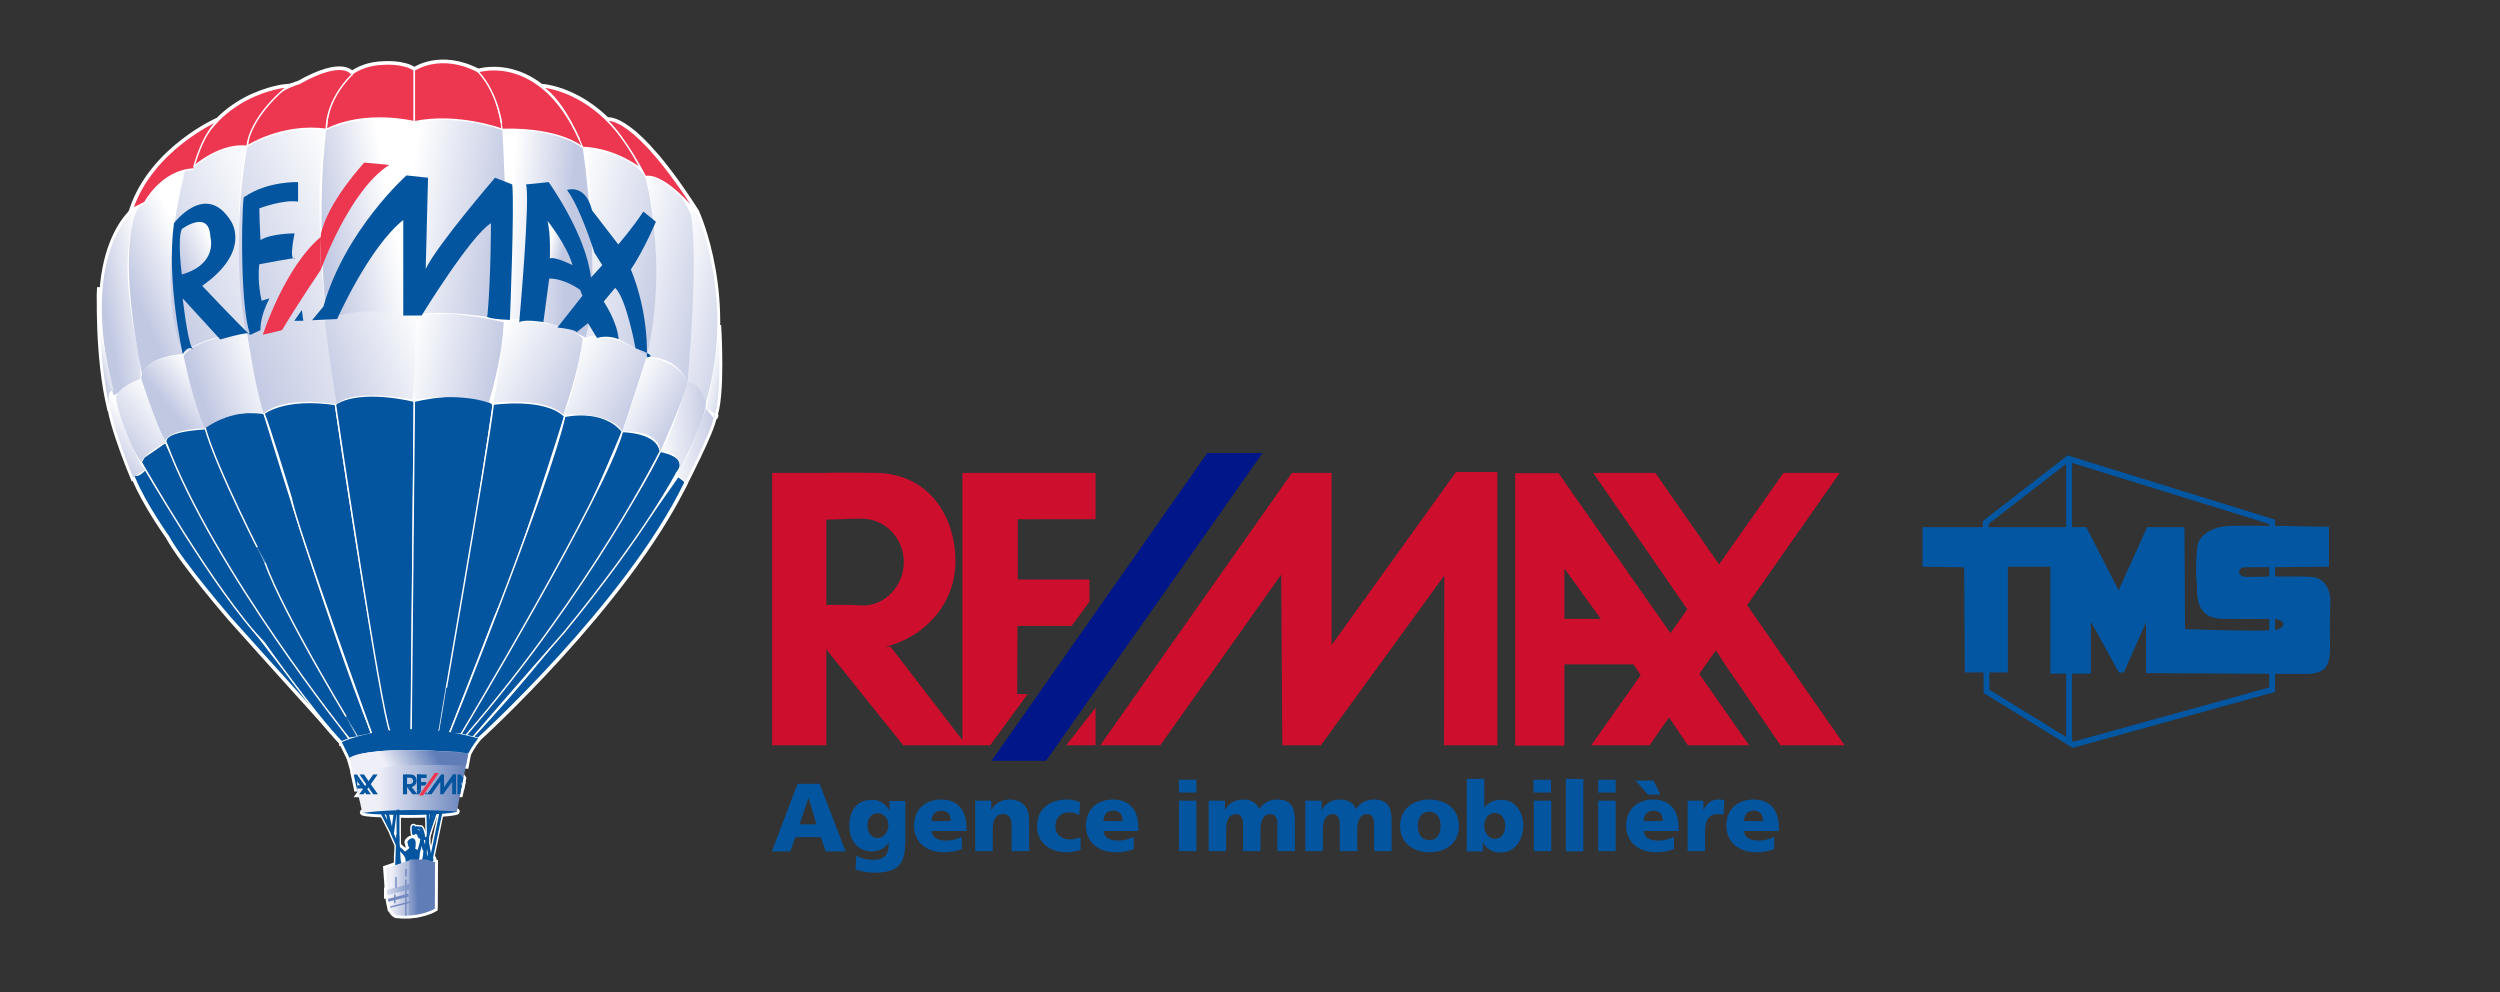 <svg version="1.1" id="Layer_1" xmlns="http://www.w3.org/2000/svg" x="0" y="0" width="858" height="340.5" style="enable-background:new 0 0 858 340.5" xml:space="preserve"><rect width="100%" height="100%" fill="#333333" stroke="none"/><style>.st1{fill:#ce0e2d}.st3{fill:none;stroke:#0356a1;stroke-width:2;stroke-miterlimit:10}.st4{fill:#04559f}.st5{fill:#fff;stroke:#fff;stroke-width:2}.st6,.st7{stroke-linecap:square;stroke-miterlimit:2}.st6{fill:#fff;stroke:#fff;stroke-width:2}.st7{fill:none;stroke:#04559f}.st20,.st21{fill:#04559f;stroke:#fff;stroke-width:.5}.st21{fill:#ed3750}.st25{fill:none;stroke:#24428d;stroke-width:.25}.st38{fill:#ed3750}.st44{fill:#04559f;stroke:#7489c0;stroke-width:.5}</style><path style="fill:#001689" d="M359 261.1h-18.7l74-105.6h19L359 261.1"/><path class="st1" d="M283.6 207.6v-29.3c2.5.1 6.4-.3 12.2-.3 7.9 0 14.4 6.7 14.4 14.9s-6.6 15.2-14.4 14.9c-5.4-.4-9.4-.1-12.2-.2m46.7-29.4V254l-24.7-32.1-1.9.1c13.9-3.3 24.2-15.1 24.2-29.2 0-16.7-10-30.5-27.7-30.5-5.9 0-12-.2-17.1 0H265v93.5h18.6v-33h1.2l-1.2.1 26.4 32.9h29.8l12.9-17.6h-3.6l.1-23.4h18.6l6.1-8.3v-7.6h-24.6v-20.7H376v-15.9h-45.7v15.9zM376 255.8v-12.9l-10.1 12.9H376M457 221.4v-59.1h-13.6l-65.8 93.5h20.6l41.5-58.6.4 58.6h13.2l42.4-58.3-.1 58.3h18.3V162h-14.2L457 221.4M591.5 227l-2.7-3.6.1-.2 2.6 3.8m-54.6-14.6v-17.3l12.5 17.3h-12.5zm74.2 43.4h22l-33.5-48.1 31.8-45.4h-19.3L590 193.7l-21.9-31.4h-21.3l32.3 46.8-5.8 8.2-36.4-52v-.1l-2-2.8H520v93.5h16.9V228h23.7l2.5 3.7-17 24.1h20l6.7-9.6 6.5 9.6h21l-17.1-24.5 5.6-8 22.3 32.5z"/><path d="M659.8 180.8v13.7l14.3.2.2 36.1h14.8v-36.3h14.6v36.7h13.9v-17.8l9.6 17.4h1.7l7.6-17.2V231s15.7.1 30.4.2c11.8.1 22.9.1 24.5.1 9.6 0 8.2-6 8.2-15.1 0-5.3.2-10.4.2-10.4s-.2-7.4-6.5-7.8c-6.3-.4-20 0-22.2 0-3.5 0-3.3-3.3-.7-3.3 3.9 0 28.9-.2 28.9-.2v-13.7s-31.3-.7-35.6-.2c-4.3.4-9.1 3-9.6 7-.4 3.9-.6 9.6-.2 12.2.4 3.3-1.3 12.6 9.3 12.6 0 0 12.8.1 16.1 0 5.9-.2 5.6 3.7.4 3.9-8.7.4-29.8-.4-29.8-.4l-.2-35h-12.8l-9.8 21.7-11.1-21.7h-56.2z" style="fill:#0356a1"/><path class="st3" d="M681.5 183v-3.7l28.3-21.9 70 21.7v57.6l-68.3 18.9-29.7-18.3zM710.1 158v96.5"/><g><path class="st4" d="M273.7 269h7.6l8.9 23.2h-6.8l-1.7-4.9H273l-1.8 4.9h-6.3l8.8-23.2zm3.8 4.8-3.1 9.1h5.8l-2.7-9.1zM310.6 290.1c0 7.1-3.4 9.4-10.4 9.4-2.9 0-5.2-.6-6.6-1.1l.3-4.7c1.8.9 3.4 1.4 5.8 1.4 3.5 0 5.3-1.6 5.3-5v-.9c-1.4 2-3.4 3-5.8 3-4.7 0-7.7-3.6-7.7-8.7s2.4-9 7.8-9c2.6 0 4.6 1.4 5.9 3.5h.1v-3.1h5.4v15.2zm-9.5-2.5c2.1 0 3.8-1.8 3.8-4.4 0-1.9-1.1-4.1-3.8-4.1-2.2 0-3.4 2-3.4 4.3 0 2.6 1.6 4.2 3.4 4.2zM319.7 285.2c.3 2.4 2.2 3.3 5.1 3.3 1.6 0 3.5-.4 5.3-1.3v4.2c-1.9.8-4.1 1.1-6.3 1.1-5.7 0-10.1-3.4-10.1-9.1 0-5.7 3.9-9 9.3-9 6.4 0 8.7 4.5 8.7 9.7v1.1h-12zm6.6-3.4c0-2-.9-3.6-3.3-3.6-2.2 0-3.2 1.6-3.3 3.6h6.6zM334.8 274.8h5.4v3.2h.1c1.2-2.5 3.6-3.6 6.3-3.6 4.7 0 6.6 3.3 6.6 6.9v10.8h-6v-8.4c0-3.3-1.1-4.3-2.8-4.3-2.5 0-3.7 1.7-3.7 5.4v7.3h-6v-17.3zM370.4 279.8c-1.1-.7-2.2-1-3.6-1-2.6 0-4.6 1.8-4.6 4.8 0 2.8 2.3 4.5 4.9 4.5 1.4 0 2.7-.3 3.7-.8l.1 4.4c-1.5.5-3.3.8-4.9.8-5.7 0-10.1-3.3-10.1-9s4.3-9.1 10.1-9.1c1.8 0 3.4.3 4.7 1l-.3 4.4zM378.7 285.2c.3 2.4 2.2 3.3 5.1 3.3 1.6 0 3.5-.4 5.3-1.3v4.2c-1.9.8-4.1 1.1-6.3 1.1-5.7 0-10.1-3.4-10.1-9.1 0-5.7 3.9-9 9.3-9 6.4 0 8.7 4.5 8.7 9.7v1.1h-12zm6.6-3.4c0-2-.9-3.6-3.3-3.6-2.2 0-3.2 1.6-3.3 3.6h6.6zM410.6 272h-6v-4.4h6v4.4zm-6 2.8h6v17.3h-6v-17.3zM415 274.8h5.4v3.2h.1c1.2-2.5 3.6-3.6 6.3-3.6 2.5 0 4.5 1.1 5.4 3.3 1.4-2.3 3.7-3.3 6.1-3.3 5 0 6.1 2.8 6.1 7.5v10.2h-6v-9.3c0-2-.7-3.4-2.4-3.4-2.1 0-3.4 1.7-3.4 5.4v7.3h-6v-9.3c0-2-.7-3.4-2.4-3.4-2.1 0-3.4 1.7-3.4 5.4v7.3h-6v-17.3zM448.2 274.8h5.4v3.2h.1c1.2-2.5 3.6-3.6 6.3-3.6 2.5 0 4.5 1.1 5.4 3.3 1.4-2.3 3.7-3.3 6.1-3.3 5 0 6.1 2.8 6.1 7.5v10.2h-6v-9.3c0-2-.7-3.4-2.4-3.4-2.1 0-3.4 1.7-3.4 5.4v7.3h-6v-9.3c0-2-.7-3.4-2.4-3.4-2.1 0-3.4 1.7-3.4 5.4v7.3h-6v-17.3zM480.5 283.5c0-5.7 4.3-9.1 10.1-9.1 5.7 0 10.1 3.3 10.1 9.1 0 5.7-4.3 9-10.1 9-5.7 0-10.1-3.3-10.1-9zm13.9 0c0-2.6-1.1-4.9-3.9-4.9s-3.9 2.3-3.9 4.9c0 2.6 1.1 4.8 3.9 4.8 2.8.1 3.9-2.2 3.9-4.8zM503.4 267.3h6v9.8h.1c1.5-1.9 3.5-2.6 5.9-2.6 4.8 0 7.4 4.5 7.4 8.7 0 5.1-2.8 9.4-7.9 9.4-2.8 0-5.2-1.6-5.9-3.5h-.1v3.1h-5.5v-24.9zM513 279c-2.2 0-3.6 1.9-3.6 4.5 0 2.5 1.7 4.4 3.6 4.4 2.3 0 3.6-1.9 3.6-4.6 0-2.3-1.3-4.3-3.6-4.3zM532.3 272h-6v-4.4h6v4.4zm-5.9 2.8h6v17.3h-6v-17.3zM537.4 267.3h6v24.9h-6v-24.9zM554.5 272h-6v-4.4h6v4.4zm-6 2.8h6v17.3h-6v-17.3zM564.1 285.2c.3 2.4 2.2 3.3 5.1 3.3 1.6 0 3.5-.4 5.3-1.3v4.2c-1.9.8-4.1 1.1-6.3 1.1-5.7 0-10.1-3.4-10.1-9.1 0-5.7 3.9-9 9.3-9 6.4 0 8.7 4.5 8.7 9.7v1.1h-12zm1.5-12.5-4.3-4.8h6.2l2.3 4.8h-4.2zm5.1 9.1c0-2-.9-3.6-3.3-3.6-2.2 0-3.2 1.6-3.3 3.6h6.6zM591.5 279.6c-.7-.2-1.3-.2-2-.2-2.8 0-4.3 2-4.3 5.4v7.3h-6v-17.3h5.4v3.2h.1c1-2.2 2.5-3.6 5.1-3.6.7 0 1.4.1 2 .2l-.3 5zM598.5 285.2c.3 2.4 2.2 3.3 5.1 3.3 1.6 0 3.5-.4 5.3-1.3v4.2c-1.9.8-4.1 1.1-6.3 1.1-5.7 0-10.1-3.4-10.1-9.1 0-5.7 3.9-9 9.3-9 6.4 0 8.7 4.5 8.7 9.7v1.1h-12zm6.6-3.4c0-2-.9-3.6-3.3-3.6-2.2 0-3.2 1.6-3.3 3.6h6.6z"/></g><g><path class="st5" d="M140.3 279.7c8.7 0 16.5-.7 16.5-1.2 0-.7-6.5-.6-16.5-.6-8.7 0-15.8.4-15.8.9s7.1.9 15.8.9z"/><path class="st6" d="M150.6 275.3c-1.7.4-2.5.4-3.8 1l.2 9.9 3.6-10.9z"/><path class="st5" d="M143.4 297.4c1.1.6 1.9.5 3 .7l1.1-1.9-.1-1 .6-.4c.8-1 1 .4.5.8-.7 1-.1 2-.7 2.6-.3 2.7 3 13.6-.5 14.2l-13.3-.6c-.6-4.8.4-10.8 2.5-15-.6-1.9-.2-4.2-.2-3.5.5.7 1.4 2.7 1.7 3.4 1 .2.6.2 1-.2.9-2.3-1.1-3.5-2.1-4.8-.2-.3-.1-.7-.3-1 .1-.4.2-.5 1.1.4.8.6.6.4 1 1 .2-.1.3.3.4.1.7-.6 1.9-1.2 1.1-1.6l-.4-1.6c.2-1.1 3.7-3.2 2.7 2.3 3.6 1.1-.4 6.5.9 6.1z"/><path class="st6" d="m136.5 287 .6 9.7-1 1.1.4-10.8v3.3l-1.9-4.3s-2.2-8.2-1.7-8.1l2.9-.4-1.1 8.5-4.1-8M147 286.2c.1-1.2 1.8-10.5 1.8-10.5l-1.8 10.5zM144.9 297.9l2.1-11.7M152 275.5l-4 19.4M142.2 284.2c-.8-2.2-.2 3.6-.2 1.4 0-.3-.2-1.3.2-1 0 0 2.4 1.3 2.4 1.4-4.3.1-2.9-2.9-.2-1.6.1.1.6 1.6.7 1.7-.6-1.8-.9-1.6-.7-1.7-.1-.9.8 1 1 2.7-.5-.1-1.3-.9-1.8-1.3 0 0 .2 1.4.3 1.4.2.2.6.2.8.3.2.1.3-.4.6-.5 0 .4-.1.6-.4.8.7-.2 1.4-.1 1.9.4.1.1-.1.6-.1.9.4 1.2.3 2.4.6 3.7.2.8-.1 1.7.1 2.6 0 0 .1 0 .2.1 0-2.1-.4-4.2-1-6.2-.1-.4-.1-.9-.1-1.3-.6 0-1.2-.6-1.7-.2-.2.1 0 .7.1 1 .2.8.5 1.6.5 2.5 0 .1.3.1.3.2.2.6.1 1.2.1 1.8 0 .7.7 1.1.6 1.9 0-.2.1-.5.1-.6-.8-2.3-1-4.5-1.7-6.8-.2 1.7-.8 3.1-1.2 4.7"/><path class="st5" d="M221.4 60.5s19.8 0 19.3 36c0 0 0 24-4.7 34.9 0 0-2.6-8.9-14.1-8.9 0 .1 7.3-38-.5-62z"/><path class="st5" d="M201.6 51.2s13.6.5 19.8 9.4c0 0 8.3 28.7.5 62.2 0 0-10.4-10.6-20.8-6.9 0-.1 4.2-22.5.5-64.7z"/><path class="st5" d="M172.4 44.4s21.4-.5 27.6 6.3c0 0 6.8 45.9 1 65.2 0 0-13.6-7.8-28.1-6.3 0-.1 2.1-49.1-.5-65.2zM112 44.4s12-5.7 30.2-2.6l-.5 66.7s-36.5-1.6-29.7 1.6c0 0-3.7-37 0-65.7z"/><path class="st5" d="M172.4 44.4s3.1 56.8.5 65.2c0 0-23.5-4.2-31.3-1l.5-66.7c.1-.1 17.8-2.7 30.3 2.5zM47.8 70.7s-21.5 12.4-8.9 64.9c0 0 7.8-3.1 8.9-4.7 3.1-4.6-10.4-37.9 0-60.2z"/><path class="st5" d="M39 134s-5.7-21.4-4.7-35.4c0 0-1 24 3.6 42.2 0 0-2-6.8 1.1-6.8zM62.8 121.5S53 96 63.5 59c0 0-9.9.5-15.6 11.7 0 0-8.9 9.6 1 58.6 0 0-.1-6.7 13.9-7.8z"/><path class="st5" d="M62.8 121.5s6.4-6.8 21.5-6.8c0 0-5.7-40.7.5-64.6 0 0-10.9-1.6-21.4 8.9.1 0-10.6 38-.6 62.5z"/><path class="st5" d="M112 43.6s-17.2-1.3-27.1 6.5c0 0-6.3 31.3-.5 64.6 0 0 13-5.7 27.6-4.7 0 .1-5.3-45.8 0-66.4zM146.4 295.1l2.9.9-.1 15.9s-5.1 3.1-13.2 2.2c0 0-1.7-.5-2.3-3.5-.7-3-.7-6.6-1.2-12.6l8.5-2.9h5.4zM120 260.2s5.5-5 40.7-1.6l-.8 4.2s-30.8-1.6-38.3 3.1l-1.6-5.7zM117.4 254.6s-25.2-27.8-38.2-42.4c0 0-16.7-19.3-21.4-28.1 0 0-7.8-10.9-11.5-19.8-3.6-8.9 0-1.6 0-1.6s.5 1.6 3.6-1.6c0 0 33.6 57.3 69.1 92.8l-1.6.7z"/><path class="st5" d="M48.4 158.5s25.5 44.8 42.2 62c0 0 16.7 23.7 26.6 34.1l2.6-1s-55-82.7-63-101.8l-7.4 5.1-.8 1.5"/><path class="st5" d="M57.2 152.3s-3.6-4.2 13.6-5.2c0 0 24 57.3 31.8 68.3l20.3 37.5-3.1.5s-46.4-57.9-62.6-101.1z"/><path class="st5" d="M70.3 146.5s4.2-6.3 20.3-4.7c0 0 21.4 70.9 37 110l-4.7 1S97.2 210.9 91 193.2c0 .1-17.1-33.1-20.7-46.7zM164.1 253.4s50.6-45.9 70.9-87.6c0 0 .8-.3-2.3-2.3 0 0-37.1 54.5-70.4 89.4l1.8.5z"/><path class="st5" d="M226.6 154.9s10.4 1.6 5.7 7.3c0 0-10.4 20.3-38.6 54.7 0 0-18.9 21.5-31.4 36.1l-2.5-.7c.1.1 52-66.3 66.8-97.4zM90.6 141.9s6.8-5.7 24.5-3.1c0 0 10.9 75.6 18.8 112.6l-6.3.5S101.5 180 100 171.1c0-.1-7.8-25.6-9.4-29.2"/><path class="st5" d="M142.2 137.7s-18.2-4.7-27.1 1c0 0 15.6 105.8 18.8 112.6l7.3-.5 1-113.1z"/><path class="st5" d="M142.2 137.7s18.2-4.7 27.1 1c0 0-15.6 105.8-18.8 112.6l-9.4-.5 1.1-113.1z"/><path class="st5" d="M169.3 138.7s17.7-2.6 24.5 4.2c0 0-16.2 52.1-24 68.8l-15.6 40.1-3.6-.5c-.1 0 16.6-95.2 18.7-112.6z"/><path class="st5" d="M193.8 142.9s13-3.1 19.8 5.2c0 0-31.9 77.8-55.4 103.9l-4-.2s34.6-86 39.6-108.9z"/><path class="st5" d="M213.6 148.1s12 0 13 6.8c0 0-23.1 46.8-66.7 97.5l-1.7-.4s49.7-83 55.4-103.9zM112 44.4s0-21.9 19.8-22.4c0 0 6.8-.5 10.4 2.1v17.7s-16.7-4.2-30.2 2.6z"/><path class="st5" d="M120.8 25.6s-2.6-5.7-18.2 3.1c0 0-16.7 4.2-17.7 21.4 0 0 12-7.8 27.1-5.7 0 0-.6-9.4 8.8-18.8z"/><path class="st5" d="M98.4 29.8S72.9 31.9 65 58.5c0 0 9.4-9.4 19.8-8.3.1-.1.1-8.9 13.6-20.4z"/><path class="st5" d="M74.7 41.4s-22.1 9.7-29.2 30.2l4.2-2.1S55.4 58.6 66.4 58c-.1.1 2.6-11.3 8.3-16.6zM142.2 24.1s8.9-6.3 21.9.5c0 0 6.3 4.2 8.3 19.8 0 0-15.1-5.7-30.2-2.6V24.1z"/><path class="st5" d="M164.1 24.6s22.4-7.3 36 26.1c0 0-7.3-6.8-27.6-6.3-.1 0-1.1-12-8.4-19.8z"/><path class="st5" d="M186 29.8s20.8 1 33.9 28.1c0 0-8.3-6.8-19.8-7.3-.1 0-6.3-16.1-14.1-20.8z"/><path class="st5" d="M208.4 41.3s8.9-2.6 30.8 31.8c0 0-10.8-13.6-17.7-12.5-.1-.1-6.3-12.6-13.1-19.3zM239.1 73.1s13.6 29.7 3.1 65.2c0 0-1.6-6.3-6.3-6.8 0 0 4.2-43.3 1-59.4l2.2 1z"/><path class="st5" d="M242.3 140.3s4.7-19.8 4.2-28.7c0 0 1.6 25-1.6 31.8 0 0 2.6-1-2.6-3.1zM63 122s-13-.5-14.6 7.8c0 0 4.6 15.1 8.2 21.4 0 0 1.6-3.9 13.7-4.2 0 .1-4.2-11.4-7.3-25z"/><path class="st5" d="M40 137.8s-.3-1 0-2c.5-1.6 3-3.8 8.4-5.9 0 0 5.1 15.7 8.4 22 0 0-6.8 3.3-8.4 6.7 0-.1-5.8-7.8-8.4-20.8z"/><path class="st5" d="M39 136.6c2 5.7 8.3 23.3 10.9 24.6l-4.2 2.6s-11-26.3-7.4-28.9c.1-.1.3.6.7 1.7zM90.6 141.9s-5.7-21.4-5.7-27.6c0 0-17.1 1.2-21.9 7.8 0 0 3.1 15.6 7.3 25 0 0 8.3-6.8 20.3-5.2z"/><path class="st5" d="M142.2 110.1s-8.9-5.7-30.8 0c0 0 0 20.9 2.6 28.1l-2.6-28.1s-12-2.1-26.6 4.2c0 0 2.6 18.2 5.7 27.6 0 0 6.1-6.3 25-3.1"/><path class="st5" d="M115.6 138.7s3.9-5.5 26.1-1.6l2.1-27.6s-16.7-6.3-32.3.5c-.1.1 2 16.7 4.1 28.7z"/><path class="st5" d="M167.7 138.2s4.7-14.6 5.2-27.6c0 0-20.3-5.2-30.2-1.6l-.5 28.1c0 .1 15.1-2.5 25.5 1.1z"/><path class="st5" d="M193.3 142.4s5.2-14.6 6.8-26.1c0 0-6.3-7.3-27.1-5.7 0 0-.5 10.4-3.6 27.6-.1 0 18.1-2.1 23.9 4.2z"/><path class="st5" d="M213.6 148.1s6.8-20.6 8.3-25.4c0 0-7.8-9-21.9-6.4 0 0-2.6 19.3-6.8 26.1.1 0 16.2-1.6 20.4 5.7z"/><path class="st5" d="M226.6 154.9s7.8-17.2 9.4-23.5c0 0-2.1-7.6-14.1-8.7 0 0-6.8 21.2-8.3 25.4 0 0 12.5-1 13 6.8z"/><path class="st5" d="M233.4 160.9s8.9-16.9 8.9-22.7c0 0-2.1-7.3-6.3-6.8 0 0-6.3 20.8-9.4 23.5 0 0 6.8-.5 6.8 6z"/><path class="st5" d="M235 165.8s9.4-18.2 9.9-22.4l-2.6-3.1s-6.3 17.7-8.9 20.6c-2.6 2.8 1.1 1.8 1.6 4.9zM110.1 80.5v12.1s9.8-27.4 23.5-36l-8.6-.8c0 .1-12.5 13.3-14.9 24.7zM90.2 114.9s7.4-23.1 19.9-33.6c0 0-.2 6.8 0 11.3 0 0-8.2 12.1-13.3 20.7l-6.6 1.6z"/><path class="st5" d="M102.3 62.5s-10.6-.4-18.4 5.1c-.8-3.5-2 37.1 2 47.3l3.5-1.6s-.4-4.3 3.1-10.9l-2.7.8s-1.6-6.3-.8-12.5c0 0 14.1-2.7 12.1-2-2 .8 0-8.6 0-8.6s-8.2 0-11.7 2.3c0 0-.4-7.4-.4-10.9 0 0 8.2-3.1 13.3-2.3v-6.7z"/><path class="st5" d="M59.7 76.6s10.9-14.5 19.5-.8c0 0 7.4 10.2-9.8 22.3 0 0 12.9 13.7 16.4 16.8 0 0 2.3-2-10.2 1.6 0 0-8.2-9-12.9-14.1 0 0 1.6 14.1 3.1 16.8 1.6 2.7-.4-2.3-3.1 2.3.1 0-5.7-24.6-3-44.9zM175 109.8s1.6-39.1.8-46.5l-5.9-2.3S150 84.1 146.1 92.3l.8-31.3-7.4-.8s-21.1 18.8-28.5 45l-3.9 4.7 8.6-.4s10.9-24.6 22.7-34v32.8h6.3s16.8-27.4 23.8-31.7c0 0 0 18.4-1.2 31.7-.1-.1-2 1.1 7.7 1.5zM178.2 110.6s3.9-43.4 2.3-47.3l7.8-.8s12.9 18 14.5 32.8l3.9-4.3-2.7-4.3s-4.7-15.2-9.4-21.5c0 0 6.3-2.3 8.6 7l9 11.7s5.1-5.9 8.6-11.3l4.3 3.5s-3.9 9.4-8.6 16.4c0 0 6 13.3 5.5 30.1 0 0 4.7 0-3.9-3.1 0 0-3.1-17.2-7-20.7l-3.9 4.7s4.7 7 5.1 12.9c0 0-3.5-1.6-7.4-.4l-3.1-5.1-3.9 3.1s.4-.8-6.6-1.6l8.6-10.9-.8-2s-5.1-3.9-10.6-3.9l-2 14.9c-.1.1-6.4-1.1-8.3.1z"/><path class="st5" d="M188.7 88.7s.4-8.2-.8-12.9c0 0 6.6 8.2 8.6 15.2 0 0-6.2-3.1-7.8-2.3zM62.4 94.2s-1.6-12.1 0-15.6c0 0 9.4-7 9.8 2.7 0 0 2.8 9.3-9.8 12.9zM101 110.1l2.6-3.7.5 3.7zM164.1 253.4s-2.1 2.7-3.4 5.2c0 0-30.6-3.5-40.7 1.6l-2.7-5.5c.1-.1 18.8-9 46.8-1.3zM140.2 314.1l.4-19.1h5.7l2.9.9-.1 15.9c0 .1-4.6 2.3-8.9 2.3zM140.2 307.2l-7 1.8M134 311.3l6.8-1.7M139.3 301.9v12.4"/><path class="st5" d="M140.4 305.3v-1.9l-7.6 2v1.8zM139.3 300.8v-2.6M135.9 301v3.7M135.5 307v3M145.8 269.6l.5-.6v-.6h-3.2v1.2zM143.1 265.8h3.3v1.2h-3.3zM144.4 271.3h.3l-.9 1.3h-.7v-1.3"/><path class="st5" d="M143.1 265.8v5.5h1.4v-5.5zM146.4 272.6v-.9l-.7.9zM145.2 273h-1.4l5.4-7.7h1.4l-5.4 7.7M155.2 268.3v4.3h1.3v-6.9h-1l-3.1 4.4v-4.3h-1l-4.9 6.8h1.6l3-4.3v4.3h1l3.1-4.3M158.1 265.8H157v6.8h.9l.3-1.3V266M158.3 270.6l.3-1.2h-.4v1.2z"/><path class="st5" d="m158.1 265.8.9 1.3-.3 1.7-.5-.6M139.4 270.2c.3.1.7 0 1.2 0 1.3 0 2.4-1 2.4-2.2 0-1.2-.7-2.2-2-2.2-.7 0-1.5-.1-1.9.1 0 0 .4.5.4.6 0 .6.2.4 1.2.4.6 0 1.1.5 1.1 1.1 0 .6-.5 1.1-1.1 1.1-.9 0-1.3.1-1.3-.3v1.4M139.4 270.2c-.1 0 0 0 0 0"/><path class="st5" d="m139.7 270.2 1.9 2.4h1.6l-1.9-2.5"/><path class="st5" d="M138.3 265.8h1.4v6.8h-1.4zM122.5 265.8h-1.1l1.2 5.6V266"/><path class="st5" d="M122.6 269.5h2v1.1h-2z"/><path class="st5" d="m122.5 265.8 4.8 6.8h-1.6l-1.3-2-1.8-2.4M126.4 270.2l1.7 2.4h1.6l-4.8-6.8h-1.5l3.2 4.7"/><path class="st5" d="M123.3 272.6h1.5l4.8-6.8h-1.5z"/><path class="st6" d="M136.6 288.2v-9.8"/><path class="st4" d="M140.3 279.7c8.7 0 16.5-.7 16.5-1.2 0-.7-6.5-.6-16.5-.6-8.7 0-15.8.4-15.8.9s7.1.9 15.8.9z"/><path class="st7" d="M150.6 275.3c-1.7.4-2.5.4-3.8 1l.2 9.9 3.6-10.9z"/><path class="st4" d="M143.4 297.4c1.1.6 1.9.5 3 .7l1.1-1.9-.1-1 .6-.4c.8-1 1 .4.5.8-.7 1-.1 2-.7 2.6-.3 2.7 3 13.6-.5 14.2l-13.3-.6c-.6-4.8.4-10.8 2.5-15-.6-1.9-.2-4.2-.2-3.5.5.7 1.4 2.7 1.7 3.4 1 .2.6.2 1-.2.9-2.3-1.1-3.5-2.1-4.8-.2-.3-.1-.7-.3-1 .1-.4.2-.5 1.1.4.8.6.6.4 1 1 .2-.1.3.3.4.1.7-.6 1.9-1.2 1.1-1.6l-.4-1.6c.2-1.1 3.7-3.2 2.7 2.3 3.6 1.1-.4 6.5.9 6.1z"/><path class="st7" d="m136.5 287 .6 9.7-1 1.1.4-10.8v3.3l-1.9-4.3s-2.2-8.2-1.7-8.1l2.9-.4-1.1 8.5-4.1-8M147 286.2c.1-1.2 1.8-10.5 1.8-10.5l-1.8 10.5zM144.9 297.9l2.1-11.7"/><path style="fill:#fff;stroke:#04559f;stroke-linecap:square;stroke-miterlimit:2" d="m152 275.5-4 19.4"/><path class="st7" d="M142.2 284.2c-.8-2.2-.2 3.6-.2 1.4 0-.3-.2-1.3.2-1 0 0 2.4 1.3 2.4 1.4-4.3.1-2.9-2.9-.2-1.6.1.1.6 1.6.7 1.7-.6-1.8-.9-1.6-.7-1.7-.1-.9.8 1 1 2.7-.5-.1-1.3-.9-1.8-1.3 0 0 .2 1.4.3 1.4.2.2.6.2.8.3.2.1.3-.4.6-.5 0 .4-.1.6-.4.8.7-.2 1.4-.1 1.9.4.1.1-.1.6-.1.9.4 1.2.3 2.4.6 3.7.2.8-.1 1.7.1 2.6 0 0 .1 0 .2.1 0-2.1-.4-4.2-1-6.2-.1-.4-.1-.9-.1-1.3-.6 0-1.2-.6-1.7-.2-.2.1 0 .7.1 1 .2.8.5 1.6.5 2.5 0 .1.3.1.3.2.2.6.1 1.2.1 1.8 0 .7.7 1.1.6 1.9 0-.2.1-.5.1-.6-.8-2.3-1-4.5-1.7-6.8-.2 1.7-.8 3.1-1.2 4.7"/><linearGradient id="SVGID_1_" gradientUnits="userSpaceOnUse" x1="-288.372" y1="292.142" x2="-199.462" y2="311.901" gradientTransform="translate(323.87 -20.063) scale(.385)"><stop offset="0" style="stop-color:#fff"/><stop offset="1" style="stop-color:#c1c8e2"/></linearGradient><path d="M221.4 60.5s19.8 0 19.3 36c0 0 0 24-4.7 34.9 0 0-2.6-8.9-14.1-8.9 0 .1 7.3-38-.5-62z" style="fill:url(#SVGID_1_)"/><linearGradient id="SVGID_2_" gradientUnits="userSpaceOnUse" x1="-339.586" y1="266.714" x2="-238.998" y2="289.067" gradientTransform="translate(323.87 -20.063) scale(.385)"><stop offset="0" style="stop-color:#fff"/><stop offset="1" style="stop-color:#c1c8e2"/></linearGradient><path d="M201.6 51.2s13.6.5 19.8 9.4c0 0 8.3 28.7.5 62.2 0 0-10.4-10.6-20.8-6.9 0-.1 4.2-22.5.5-64.7z" style="fill:url(#SVGID_2_)"/><linearGradient id="SVGID_3_" gradientUnits="userSpaceOnUse" x1="-387.54" y1="257.407" x2="-333.253" y2="261.478" gradientTransform="translate(323.87 -20.063) scale(.385)"><stop offset="0" style="stop-color:#fff"/><stop offset="1" style="stop-color:#c1c8e2"/></linearGradient><path d="M172.4 44.4s21.4-.5 27.6 6.3c0 0 6.8 45.9 1 65.2 0 0-13.6-7.8-28.1-6.3 0-.1 2.1-49.1-.5-65.2z" style="fill:url(#SVGID_3_)"/><linearGradient id="SVGID_4_" gradientUnits="userSpaceOnUse" x1="-490.952" y1="245.58" x2="-556.294" y2="257.832" gradientTransform="translate(323.87 -20.063) scale(.385)"><stop offset="0" style="stop-color:#fff"/><stop offset="1" style="stop-color:#c1c8e2"/></linearGradient><path d="M112 44.4s12-5.7 30.2-2.6l-.5 66.7s-36.5-1.6-29.7 1.6c0 0-3.7-37 0-65.7z" style="fill:url(#SVGID_4_)"/><linearGradient id="SVGID_5_" gradientUnits="userSpaceOnUse" x1="-480.11" y1="242.149" x2="-391.86" y2="255.726" gradientTransform="translate(323.87 -20.063) scale(.385)"><stop offset="0" style="stop-color:#fff"/><stop offset="1" style="stop-color:#c1c8e2"/></linearGradient><path d="M172.4 44.4s3.1 56.8.5 65.2c0 0-23.5-4.2-31.3-1l.5-66.7c.1-.1 17.8-2.7 30.3 2.5z" style="fill:url(#SVGID_5_)"/><linearGradient id="SVGID_6_" gradientUnits="userSpaceOnUse" x1="-704.058" y1="314.913" x2="-748.876" y2="324.42" gradientTransform="translate(323.87 -20.063) scale(.385)"><stop offset="0" style="stop-color:#fff"/><stop offset="1" style="stop-color:#c1c8e2"/></linearGradient><path d="M47.8 70.7s-21.5 12.4-8.9 64.9c0 0 7.8-3.1 8.9-4.7 3.1-4.6-10.4-37.9 0-60.2z" style="fill:url(#SVGID_6_)"/><linearGradient id="SVGID_7_" gradientUnits="userSpaceOnUse" x1="-745.837" y1="362.538" x2="-758.025" y2="366.601" gradientTransform="translate(323.87 -20.063) scale(.385)"><stop offset="0" style="stop-color:#fff"/><stop offset="1" style="stop-color:#c1c8e2"/></linearGradient><path d="M39 134s-5.7-21.4-4.7-35.4c0 0-1 24 3.6 42.2 0 0-2-6.8 1.1-6.8z" style="fill:url(#SVGID_7_)"/><linearGradient id="SVGID_8_" gradientUnits="userSpaceOnUse" x1="-671.051" y1="284.441" x2="-724.544" y2="308.817" gradientTransform="translate(323.87 -20.063) scale(.385)"><stop offset="0" style="stop-color:#fff"/><stop offset="1" style="stop-color:#c1c8e2"/></linearGradient><path d="M62.8 121.5S53 96 63.5 59c0 0-9.9.5-15.6 11.7 0 0-8.9 9.6 1 58.6 0 0-.1-6.7 13.9-7.8z" style="fill:url(#SVGID_8_)"/><linearGradient id="SVGID_9_" gradientUnits="userSpaceOnUse" x1="-587.129" y1="246.286" x2="-712.079" y2="303.555" gradientTransform="translate(323.87 -20.063) scale(.385)"><stop offset="0" style="stop-color:#fff"/><stop offset="1" style="stop-color:#c1c8e2"/></linearGradient><path d="M62.8 121.5s6.4-6.8 21.5-6.8c0 0-5.7-40.7.5-64.6 0 0-10.9-1.6-21.4 8.9.1 0-10.6 38-.6 62.5z" style="fill:url(#SVGID_9_)"/><linearGradient id="SVGID_10_" gradientUnits="userSpaceOnUse" x1="-518.128" y1="228.281" x2="-654.077" y2="290.592" gradientTransform="translate(323.87 -20.063) scale(.385)"><stop offset="0" style="stop-color:#fff"/><stop offset="1" style="stop-color:#c1c8e2"/></linearGradient><path d="M112 43.6s-17.2-1.3-27.1 6.5c0 0-6.3 31.3-.5 64.6 0 0 13-5.7 27.6-4.7 0 .1-5.3-45.8 0-66.4z" style="fill:url(#SVGID_10_)"/><linearGradient id="SVGID_11_" gradientUnits="userSpaceOnUse" x1="-502.247" y1="843.76" x2="-460.946" y2="843.76" gradientTransform="translate(323.87 -20.063) scale(.385)"><stop offset=".24" style="stop-color:#efeff8"/><stop offset="1" style="stop-color:#607db8"/></linearGradient><path d="m146.4 295.1 2.9.9-.1 15.9s-5.1 3.1-13.2 2.2c0 0-1.7-.5-2.3-3.5-.7-3-.7-6.6-1.2-12.6l8.5-2.9h5.4z" style="fill:url(#SVGID_11_)"/><path class="st20" d="M117.4 254.6s-25.2-27.8-38.2-42.4c0 0-16.7-19.3-21.4-28.1 0 0-7.8-10.9-11.5-19.8-3.6-8.9 0-1.6 0-1.6s.5 1.6 3.6-1.6c0 0 33.6 57.3 69.1 92.8l-1.6.7z"/><path class="st20" d="M48.4 158.5s25.5 44.8 42.2 62c0 0 16.7 23.7 26.6 34.1l2.6-1s-55-82.7-63-101.8l-7.4 5.1-.8 1.5"/><path class="st20" d="M57.2 152.3s-3.6-4.2 13.6-5.2c0 0 24 57.3 31.8 68.3l20.3 37.5-3.1.5s-46.4-57.9-62.6-101.1z"/><path class="st20" d="M70.3 146.5s4.2-6.3 20.3-4.7c0 0 21.4 70.9 37 110l-4.7 1S97.2 210.9 91 193.2c0 .1-17.1-33.1-20.7-46.7zM164.1 253.4s50.6-45.9 70.9-87.6c0 0 .8-.3-2.3-2.3 0 0-37.1 54.5-70.4 89.4l1.8.5z"/><path class="st20" d="M226.6 154.9s10.4 1.6 5.7 7.3c0 0-10.4 20.3-38.6 54.7 0 0-18.9 21.5-31.4 36.1l-2.5-.7c.1.1 52-66.3 66.8-97.4zM90.6 141.9s6.8-5.7 24.5-3.1c0 0 10.9 75.6 18.8 112.6l-6.3.5S101.5 180 100 171.1c0-.1-7.8-25.6-9.4-29.2"/><path class="st20" d="M142.2 137.7s-18.2-4.7-27.1 1c0 0 15.6 105.8 18.8 112.6l7.3-.5 1-113.1z"/><path class="st20" d="M142.2 137.7s18.2-4.7 27.1 1c0 0-15.6 105.8-18.8 112.6l-9.4-.5 1.1-113.1z"/><path class="st20" d="M169.3 138.7s17.7-2.6 24.5 4.2c0 0-16.2 52.1-24 68.8l-15.6 40.1-3.6-.5c-.1 0 16.6-95.2 18.7-112.6z"/><path class="st20" d="M193.8 142.9s13-3.1 19.8 5.2c0 0-31.9 77.8-55.4 103.9l-4-.2s34.6-86 39.6-108.9z"/><path class="st20" d="M213.6 148.1s12 0 13 6.8c0 0-23.1 46.8-66.7 97.5l-1.7-.4s49.7-83 55.4-103.9z"/><path class="st21" d="M112 44.4s0-21.9 19.8-22.4c0 0 6.8-.5 10.4 2.1v17.7s-16.7-4.2-30.2 2.6z"/><path class="st21" d="M120.8 25.6s-2.6-5.7-18.2 3.1c0 0-16.7 4.2-17.7 21.4 0 0 12-7.8 27.1-5.7 0 0-.6-9.4 8.8-18.8z"/><path class="st21" d="M98.4 29.8S72.9 31.9 65 58.5c0 0 9.4-9.4 19.8-8.3.1-.1.1-8.9 13.6-20.4z"/><path class="st21" d="M74.7 41.4s-22.1 9.7-29.2 30.2l4.2-2.1S55.4 58.6 66.4 58c-.1.1 2.6-11.3 8.3-16.6zM142.2 24.1s8.9-6.3 21.9.5c0 0 6.3 4.2 8.3 19.8 0 0-15.1-5.7-30.2-2.6V24.1z"/><path class="st21" d="M164.1 24.6s22.4-7.3 36 26.1c0 0-7.3-6.8-27.6-6.3-.1 0-1.1-12-8.4-19.8z"/><path class="st21" d="M186 29.8s20.8 1 33.9 28.1c0 0-8.3-6.8-19.8-7.3-.1 0-6.3-16.1-14.1-20.8z"/><path class="st21" d="M208.4 41.3s8.9-2.6 30.8 31.8c0 0-10.8-13.6-17.7-12.5-.1-.1-6.3-12.6-13.1-19.3z"/><linearGradient id="SVGID_12_" gradientUnits="userSpaceOnUse" x1="111.96" y1="44.384" x2="111.96" y2="44.384"><stop offset="0" style="stop-color:#fff"/><stop offset="1" style="stop-color:#c1c8e2"/></linearGradient><linearGradient id="SVGID_13_" gradientUnits="userSpaceOnUse" x1="-247.103" y1="318.911" x2="-172.38" y2="335.517" gradientTransform="translate(323.87 -20.063) scale(.385)"><stop offset="0" style="stop-color:#fff"/><stop offset="1" style="stop-color:#c1c8e2"/></linearGradient><path d="M239.1 73.1s13.6 29.7 3.1 65.2c0 0-1.6-6.3-6.3-6.8 0 0 4.2-43.3 1-59.4l2.2 1z" style="fill:url(#SVGID_13_)"/><linearGradient id="SVGID_14_" gradientUnits="userSpaceOnUse" x1="-210.188" y1="381.886" x2="-186.135" y2="387.231" gradientTransform="translate(323.87 -20.063) scale(.385)"><stop offset="0" style="stop-color:#fff"/><stop offset="1" style="stop-color:#c1c8e2"/></linearGradient><path d="M242.3 140.3s4.7-19.8 4.2-28.7c0 0 1.6 25-1.6 31.8 0 0 2.6-1-2.6-3.1z" style="fill:url(#SVGID_14_)"/><linearGradient id="SVGID_15_" gradientUnits="userSpaceOnUse" x1="-661.226" y1="387.299" x2="-692.375" y2="413.031" gradientTransform="translate(323.87 -20.063) scale(.385)"><stop offset="0" style="stop-color:#fff"/><stop offset="1" style="stop-color:#c1c8e2"/></linearGradient><path d="M63 122s-13-.5-14.6 7.8c0 0 4.6 15.1 8.2 21.4 0 0 1.6-3.9 13.7-4.2 0 .1-4.2-11.4-7.3-25z" style="fill:url(#SVGID_15_)"/><linearGradient id="SVGID_16_" gradientUnits="userSpaceOnUse" x1="-695.381" y1="407.846" x2="-741.194" y2="445.691" gradientTransform="translate(323.87 -20.063) scale(.385)"><stop offset="0" style="stop-color:#fff"/><stop offset="1" style="stop-color:#c1c8e2"/></linearGradient><path d="M40 137.8s-.3-1 0-2c.5-1.6 3-3.8 8.4-5.9 0 0 5.1 15.7 8.4 22 0 0-6.8 3.3-8.4 6.7 0-.1-5.8-7.8-8.4-20.8z" style="fill:url(#SVGID_16_)"/><linearGradient id="SVGID_17_" gradientUnits="userSpaceOnUse" x1="-719.624" y1="430.748" x2="-747.482" y2="453.761" gradientTransform="translate(323.87 -20.063) scale(.385)"><stop offset="0" style="stop-color:#fff"/><stop offset="1" style="stop-color:#c1c8e2"/></linearGradient><path d="M39 136.6c2 5.7 8.3 23.3 10.9 24.6l-4.2 2.6s-11-26.3-7.4-28.9c.1-.1.3.6.7 1.7z" style="fill:url(#SVGID_17_)"/><linearGradient id="SVGID_18_" gradientUnits="userSpaceOnUse" x1="-603.717" y1="377.631" x2="-663.459" y2="400.713" gradientTransform="translate(323.87 -20.063) scale(.385)"><stop offset="0" style="stop-color:#fff"/><stop offset="1" style="stop-color:#c1c8e2"/></linearGradient><path d="M90.6 141.9s-5.7-21.4-5.7-27.6c0 0-17.1 1.2-21.9 7.8 0 0 3.1 15.6 7.3 25 0 0 8.3-6.8 20.3-5.2z" style="fill:url(#SVGID_18_)"/><linearGradient id="SVGID_19_" gradientUnits="userSpaceOnUse" x1="-467.922" y1="336.977" x2="-620.651" y2="395.987" gradientTransform="translate(323.87 -20.063) scale(.385)"><stop offset="0" style="stop-color:#fff"/><stop offset="1" style="stop-color:#c1c8e2"/></linearGradient><path d="M142.2 110.1s-8.9-5.7-30.8 0c0 0 0 20.9 2.6 28.1l-2.6-28.1s-12-2.1-26.6 4.2c0 0 2.6 18.2 5.7 27.6 0 0 6.1-6.3 25-3.1" style="fill:url(#SVGID_19_)"/><linearGradient id="SVGID_20_" gradientUnits="userSpaceOnUse" x1="-457.547" y1="351.956" x2="-557.33" y2="390.509" gradientTransform="translate(323.87 -20.063) scale(.385)"><stop offset="0" style="stop-color:#fff"/><stop offset="1" style="stop-color:#c1c8e2"/></linearGradient><path d="M115.6 138.7s3.9-5.5 26.1-1.6l2.1-27.6s-16.7-6.3-32.3.5c-.1.1 2 16.7 4.1 28.7z" style="fill:url(#SVGID_20_)"/><linearGradient id="SVGID_21_" gradientUnits="userSpaceOnUse" x1="-478.365" y1="364.175" x2="-394.295" y2="381.802" gradientTransform="translate(323.87 -20.063) scale(.385)"><stop offset="0" style="stop-color:#fff"/><stop offset="1" style="stop-color:#c1c8e2"/></linearGradient><path d="M167.7 138.2s4.7-14.6 5.2-27.6c0 0-20.3-5.2-30.2-1.6l-.5 28.1c0 .1 15.1-2.5 25.5 1.1z" style="fill:url(#SVGID_21_)"/><linearGradient id="SVGID_22_" gradientUnits="userSpaceOnUse" x1="-403.036" y1="358.954" x2="-323.141" y2="403.64" gradientTransform="translate(323.87 -20.063) scale(.385)"><stop offset="0" style="stop-color:#fff"/><stop offset="1" style="stop-color:#c1c8e2"/></linearGradient><path d="M193.3 142.4s5.2-14.6 6.8-26.1c0 0-6.3-7.3-27.1-5.7 0 0-.5 10.4-3.6 27.6-.1 0 18.1-2.1 23.9 4.2z" style="fill:url(#SVGID_22_)"/><linearGradient id="SVGID_23_" gradientUnits="userSpaceOnUse" x1="-337.639" y1="375.258" x2="-268.532" y2="413.91" gradientTransform="translate(323.87 -20.063) scale(.385)"><stop offset="0" style="stop-color:#fff"/><stop offset="1" style="stop-color:#c1c8e2"/></linearGradient><path d="M213.6 148.1s6.8-20.6 8.3-25.4c0 0-7.8-9-21.9-6.4 0 0-2.6 19.3-6.8 26.1.1 0 16.2-1.6 20.4 5.7z" style="fill:url(#SVGID_23_)"/><linearGradient id="SVGID_24_" gradientUnits="userSpaceOnUse" x1="-283.437" y1="396.639" x2="-231.434" y2="425.725" gradientTransform="translate(323.87 -20.063) scale(.385)"><stop offset="0" style="stop-color:#fff"/><stop offset="1" style="stop-color:#c1c8e2"/></linearGradient><path d="M226.6 154.9s7.8-17.2 9.4-23.5c0 0-2.1-7.6-14.1-8.7 0 0-6.8 21.2-8.3 25.4 0 0 12.5-1 13 6.8z" style="fill:url(#SVGID_24_)"/><linearGradient id="SVGID_25_" gradientUnits="userSpaceOnUse" x1="-257.366" y1="432.867" x2="-206.952" y2="430.85" gradientTransform="translate(323.87 -20.063) scale(.385)"><stop offset="0" style="stop-color:#fff"/><stop offset="1" style="stop-color:#c1c8e2"/></linearGradient><path d="M233.4 160.9s8.9-16.9 8.9-22.7c0 0-2.1-7.3-6.3-6.8 0 0-6.3 20.8-9.4 23.5 0 0 6.8-.5 6.8 6z" style="fill:url(#SVGID_25_)"/><linearGradient id="SVGID_26_" gradientUnits="userSpaceOnUse" x1="-246.747" y1="450.807" x2="-199.994" y2="448.937" gradientTransform="translate(323.87 -20.063) scale(.385)"><stop offset="0" style="stop-color:#fff"/><stop offset="1" style="stop-color:#c1c8e2"/></linearGradient><path d="M235 165.8s9.4-18.2 9.9-22.4l-2.6-3.1s-6.3 17.7-8.9 20.6c-2.6 2.8 1.1 1.8 1.6 4.9z" style="fill:url(#SVGID_26_)"/><path class="st38" d="M110.1 80.5v12.1s9.8-27.4 23.5-36l-8.6-.8c0 .1-12.5 13.3-14.9 24.7zM90.2 114.9s7.4-23.1 19.9-33.6c0 0-.2 6.8 0 11.3 0 0-8.2 12.1-13.3 20.7l-6.6 1.6z"/><path class="st4" d="M102.3 62.5s-10.6-.4-18.4 5.1c-.8-3.5-2 37.1 2 47.3l3.5-1.6s-.4-4.3 3.1-10.9l-2.7.8s-1.6-6.3-.8-12.5c0 0 14.1-2.7 12.1-2-2 .8 0-8.6 0-8.6s-8.2 0-11.7 2.3c0 0-.4-7.4-.4-10.9 0 0 8.2-3.1 13.3-2.3v-6.7z"/><path class="st4" d="M59.7 76.6s10.9-14.5 19.5-.8c0 0 7.4 10.2-9.8 22.3 0 0 12.9 13.7 16.4 16.8 0 0 2.3-2-10.2 1.6 0 0-8.2-9-12.9-14.1 0 0 1.6 14.1 3.1 16.8 1.6 2.7-.4-2.3-3.1 2.3.1 0-5.7-24.6-3-44.9zM175 109.8s1.6-39.1.8-46.5l-5.9-2.3S150 84.1 146.1 92.3l.8-31.3-7.4-.8s-21.1 18.8-28.5 45l-3.9 4.7 8.6-.4s10.9-24.6 22.7-34v32.8h6.3s16.8-27.4 23.8-31.7c0 0 0 18.4-1.2 31.7-.1-.1-2 1.1 7.7 1.5zM178.2 110.6s3.9-43.4 2.3-47.3l7.8-.8s12.9 18 14.5 32.8l3.9-4.3-2.7-4.3s-4.7-15.2-9.4-21.5c0 0 6.3-2.3 8.6 7l9 11.7s5.1-5.9 8.6-11.3l4.3 3.5s-3.9 9.4-8.6 16.4c0 0 6 13.3 5.5 30.1 0 0 4.7 0-3.9-3.1 0 0-3.1-17.2-7-20.7l-3.9 4.7s4.7 7 5.1 12.9c0 0-3.5-1.6-7.4-.4l-3.1-5.1-3.9 3.1s.4-.8-6.6-1.6l8.6-10.9-.8-2s-5.1-3.9-10.6-3.9l-2 14.9c-.1.1-6.4-1.1-8.3.1z"/><linearGradient id="SVGID_27_" gradientUnits="userSpaceOnUse" x1="-350.449" y1="266.963" x2="-338.262" y2="269.671" gradientTransform="translate(323.87 -20.063) scale(.385)"><stop offset="0" style="stop-color:#fff"/><stop offset="1" style="stop-color:#c1c8e2"/></linearGradient><path d="M188.7 88.7s.4-8.2-.8-12.9c0 0 6.6 8.2 8.6 15.2 0 0-6.2-3.1-7.8-2.3z" style="fill:url(#SVGID_27_)"/><linearGradient id="SVGID_28_" gradientUnits="userSpaceOnUse" x1="-652.432" y1="264.128" x2="-685.787" y2="279.416" gradientTransform="translate(323.87 -20.063) scale(.385)"><stop offset="0" style="stop-color:#fff"/><stop offset="1" style="stop-color:#c1c8e2"/></linearGradient><path d="M62.4 94.2s-1.6-12.1 0-15.6c0 0 9.4-7 9.8 2.7 0 0 2.8 9.3-9.8 12.9z" style="fill:url(#SVGID_28_)"/><path class="st4" d="m101 110.1 2.6-3.7.5 3.7zM164.1 253.4s-2.1 2.7-3.4 5.2c0 0-30.6-3.5-40.7 1.6l-2.7-5.5c.1-.1 18.8-9 46.8-1.3z"/><linearGradient id="SVGID_29_" gradientUnits="userSpaceOnUse" x1="116.194" y1="256.793" x2="116.194" y2="256.793"><stop offset="0" style="stop-color:#1aafe6"/><stop offset="1" style="stop-color:#24428d"/></linearGradient><linearGradient id="SVGID_30_" gradientUnits="userSpaceOnUse" x1="-501.529" y1="844.537" x2="-469.025" y2="843.183" gradientTransform="translate(323.87 -20.063) scale(.385)"><stop offset=".24" style="stop-color:#efeff8"/><stop offset="1" style="stop-color:#607db8"/></linearGradient><path d="m140.2 314.1.4-19.1h5.7l2.9.9-.1 15.9c0 .1-4.6 2.3-8.9 2.3z" style="fill:url(#SVGID_30_)"/><path style="fill:#04559f;stroke:#7489c0" d="m140.2 307.2-7 1.8"/><path class="st44" d="m134 311.3 6.8-1.7M139.3 301.9v12.4"/><linearGradient id="SVGID_31_" gradientUnits="userSpaceOnUse" x1="-527.854" y1="580.554" x2="-488.249" y2="580.893" gradientTransform="matrix(.379 -.096 0 .391 327.533 29.517)"><stop offset=".24" style="stop-color:#efeff8"/><stop offset="1" style="stop-color:#607db8"/></linearGradient><path style="fill:url(#SVGID_31_)" d="M140.4 305.3v-1.9l-7.6 2v1.8z"/><path class="st44" d="M139.3 300.8v-2.6M135.9 301v3.7M135.5 307v3"/><linearGradient id="SVGID_32_" gradientUnits="userSpaceOnUse" x1="-530.436" y1="749.085" x2="-422.527" y2="749.085" gradientTransform="translate(323.87 -20.063) scale(.385)"><stop offset=".24" style="stop-color:#efeff8"/><stop offset="1" style="stop-color:#607db8"/></linearGradient><path d="M120 260.2s1.8-2.9 20.9-2.3c0 0 14.9-.8 19.8.8l-3.9 19.8s-18.6-1.4-32.4.5l-4.4-18.8z" style="fill:url(#SVGID_32_)"/><path class="st4" d="m145.8 269.6.5-.6v-.6h-3.2v1.2zM143.1 265.8h3.3v1.2h-3.3zM144.4 271.3h.3l-.9 1.3h-.7v-1.3"/><path class="st4" d="M143.1 265.8v5.5h1.4v-5.5zM146.4 272.6v-.9l-.7.9z"/><path class="st38" d="M145.2 273h-1.4l5.4-7.7h1.4l-5.4 7.7"/><path style="fill:#eb1d48" d="M156.5 266.3"/><path class="st4" d="M155.2 268.3v4.3h1.3v-6.9h-1l-3.1 4.4v-4.3h-1l-4.9 6.8h1.6l3-4.3v4.3h1l3.1-4.3M158.1 265.8H157v6.8h.9l.3-1.3V266M158.3 270.6l.3-1.2h-.4v1.2z"/><path class="st4" d="m158.1 265.8.9 1.3-.3 1.7-.5-.6M139.4 270.2c.3.1.7 0 1.2 0 1.3 0 2.4-1 2.4-2.2 0-1.2-.7-2.2-2-2.2-.7 0-1.5-.1-1.9.1 0 0 .4.5.4.6 0 .6.2.4 1.2.4.6 0 1.1.5 1.1 1.1 0 .6-.5 1.1-1.1 1.1-.9 0-1.3.1-1.3-.3v1.4"/><path d="M139.4 270.2c-.1 0 0 0 0 0" style="fill:none;stroke:#231f20;stroke-width:.381"/><path class="st4" d="m139.7 270.2 1.9 2.4h1.6l-1.9-2.5"/><path class="st4" d="M138.3 265.8h1.4v6.8h-1.4zM122.5 265.8h-1.1l1.2 5.6V266"/><path class="st4" d="M122.6 269.5h2v1.1h-2z"/><path class="st4" d="m122.5 265.8 4.8 6.8h-1.6l-1.3-2-1.8-2.4M126.4 270.2l1.7 2.4h1.6l-4.8-6.8h-1.5l3.2 4.7"/><path class="st4" d="M123.3 272.6h1.5l4.8-6.8h-1.5z"/><path class="st7" d="M136.6 288.2v-9.8"/><linearGradient id="SVGID_33_" gradientUnits="userSpaceOnUse" x1="-505.489" y1="747.442" x2="-456.223" y2="719" gradientTransform="translate(323.87 -20.063) scale(.385)"><stop offset=".24" style="stop-color:#efeff8"/><stop offset="1" style="stop-color:#607db8"/></linearGradient><path d="M120 260.2s5.5-5 40.7-1.6l-.8 4.2s-30.8-1.6-38.3 3.1l-1.6-5.7z" style="fill:url(#SVGID_33_)"/></g></svg>